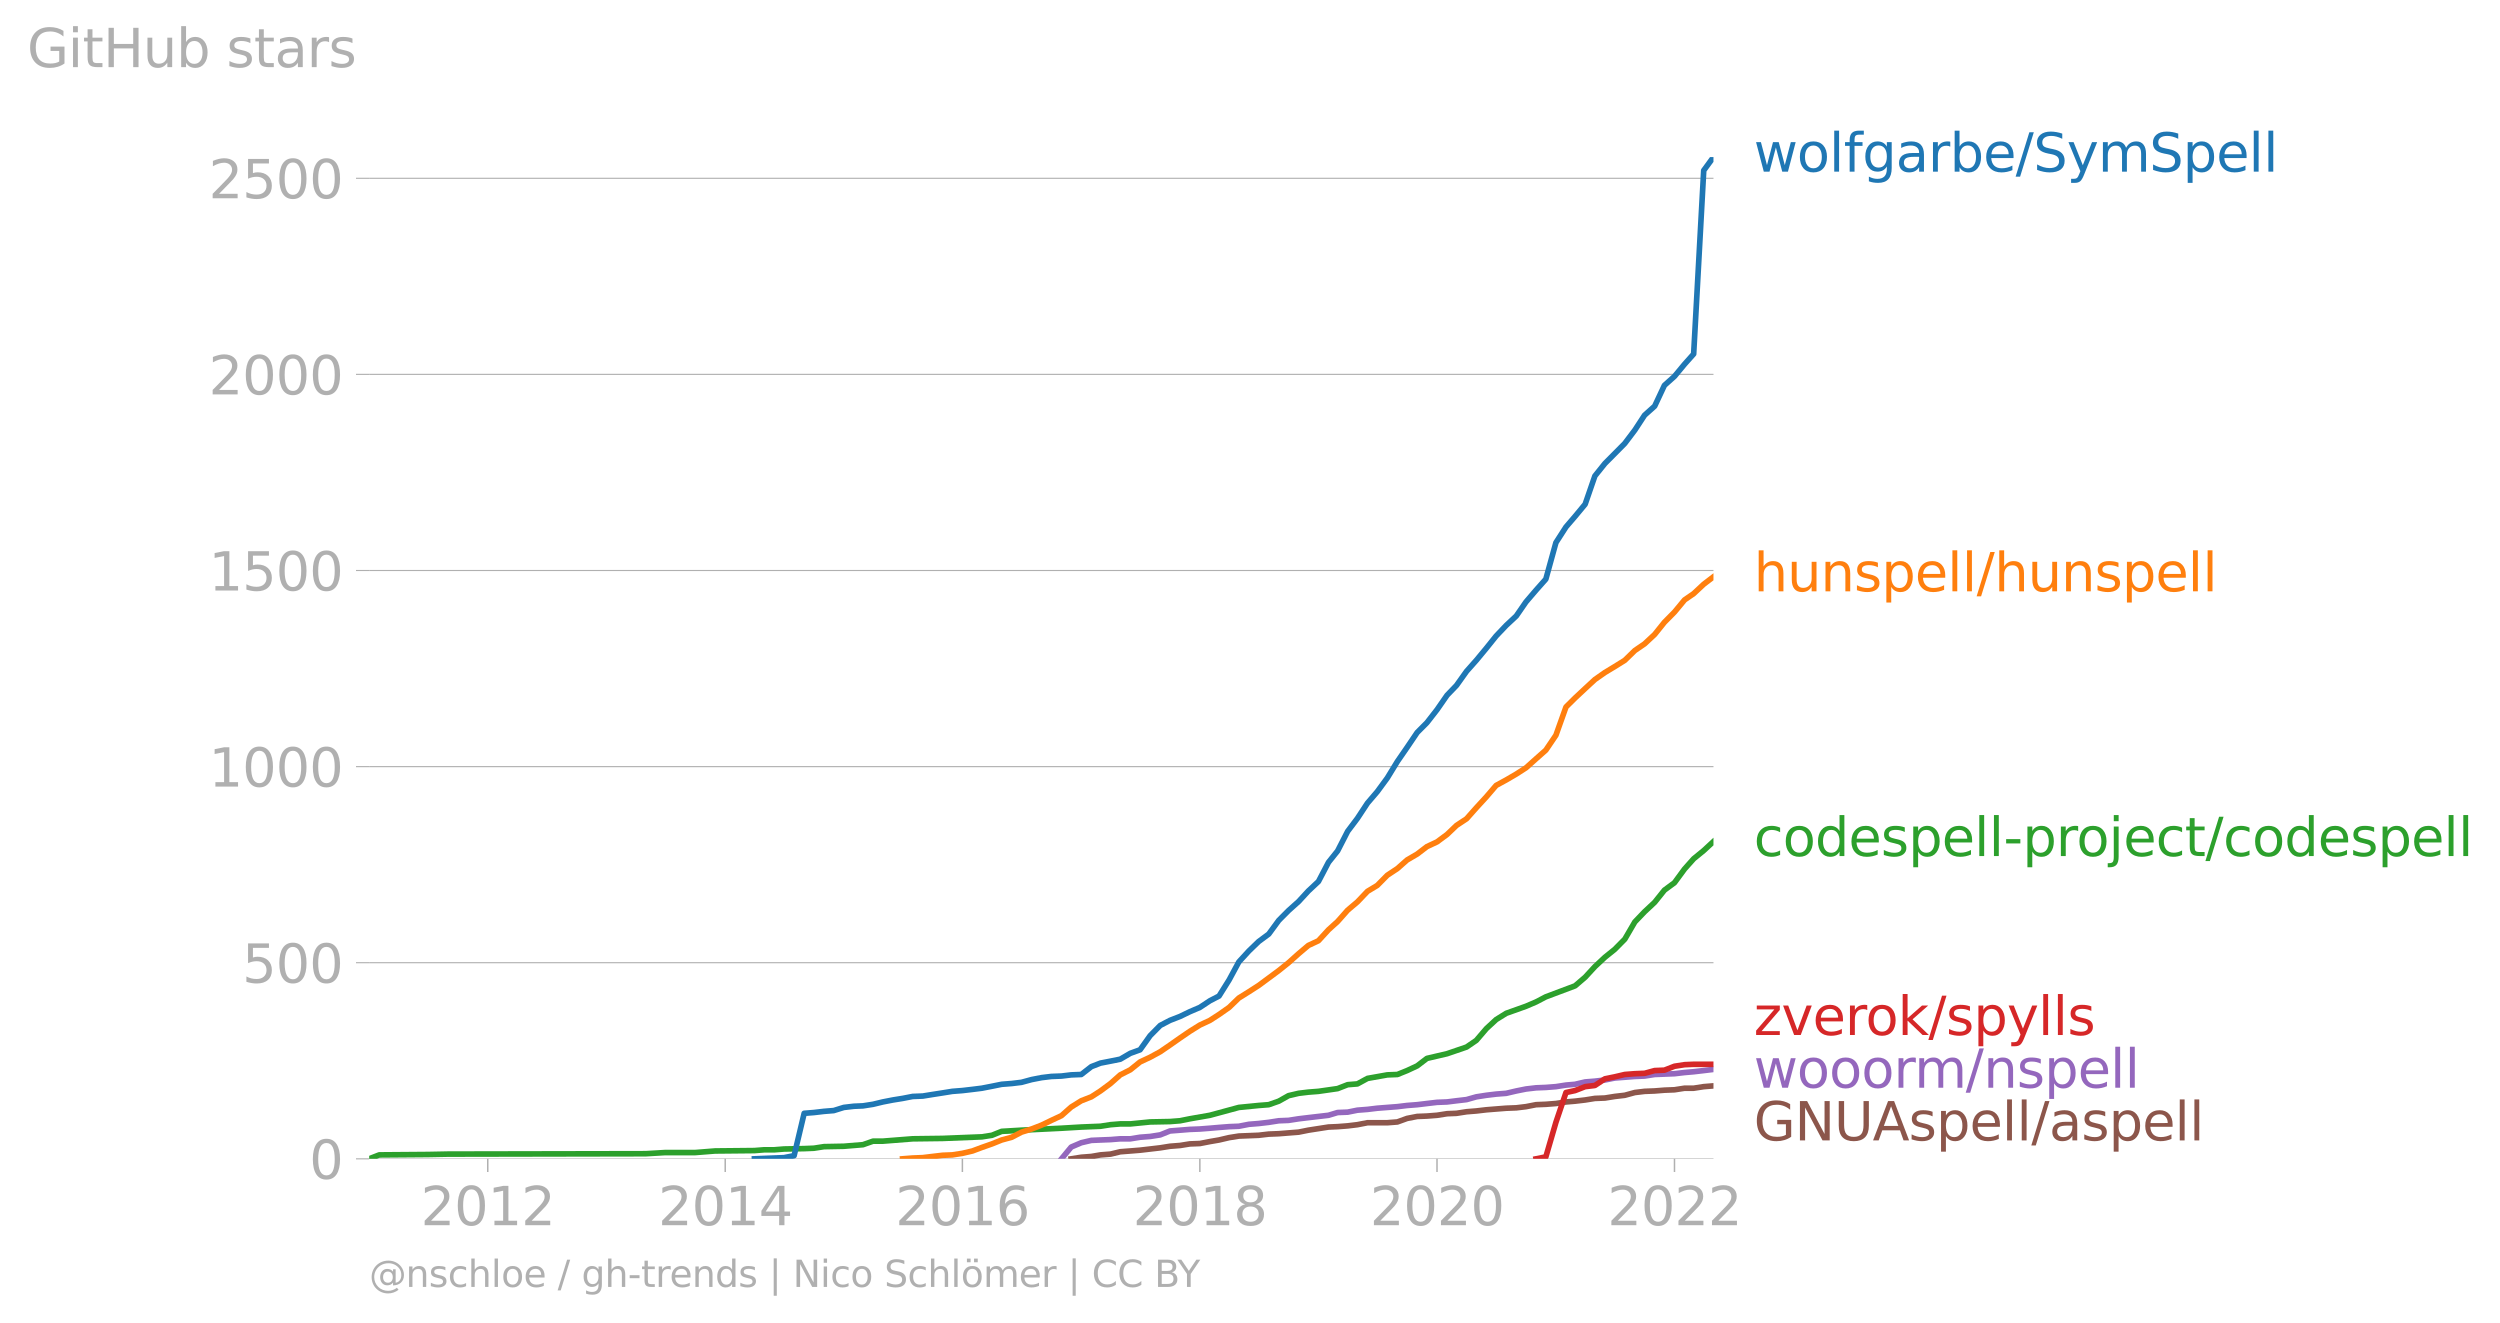 <?xml version="1.0" encoding="utf-8" standalone="no"?>
<!DOCTYPE svg PUBLIC "-//W3C//DTD SVG 1.1//EN"
  "http://www.w3.org/Graphics/SVG/1.1/DTD/svg11.dtd">
<svg xmlns:xlink="http://www.w3.org/1999/xlink" width="664.139pt" height="351.373pt" viewBox="0 0 664.139 351.373" xmlns="http://www.w3.org/2000/svg" version="1.1">
 <defs>
  <style type="text/css">*{stroke-linejoin: round; stroke-linecap: butt}</style>
 </defs>
 <g id="figure_1">
  <g id="patch_1">
   <path d="M 0 351.373 
L 664.139 351.373 
L 664.139 0 
L 0 0 
L 0 351.373 
z
" style="fill: none"/>
  </g>
  <g id="axes_1">
   <g id="patch_2">
    <path d="M 98.073 307.846 
L 455.193 307.846 
L 455.193 41.734 
L 98.073 41.734 
L 98.073 307.846 
z
" style="fill: none"/>
   </g>
   <g id="matplotlib.axis_1">
    <g id="xtick_1">
     <g id="line2d_1">
      <defs>
       <path id="m22e9563522" d="M 0 0 
L 0 3.5 
" style="stroke: #b0b0b0; stroke-width: 0.4"/>
      </defs>
      <g>
       <use xlink:href="#m22e9563522" x="129.574" y="307.846" style="fill: #b0b0b0; stroke: #b0b0b0; stroke-width: 0.4"/>
      </g>
     </g>
     <g id="text_1">
      <!-- 2012 -->
      <g style="fill: #b0b0b0" transform="translate(111.759 325.484)scale(0.14 -0.14)">
       <defs>
        <path id="DejaVuSans-32" d="M 1228 531 
L 3431 531 
L 3431 0 
L 469 0 
L 469 531 
Q 828 903 1448 1529 
Q 2069 2156 2228 2338 
Q 2531 2678 2651 2914 
Q 2772 3150 2772 3378 
Q 2772 3750 2511 3984 
Q 2250 4219 1831 4219 
Q 1534 4219 1204 4116 
Q 875 4013 500 3803 
L 500 4441 
Q 881 4594 1212 4672 
Q 1544 4750 1819 4750 
Q 2544 4750 2975 4387 
Q 3406 4025 3406 3419 
Q 3406 3131 3298 2873 
Q 3191 2616 2906 2266 
Q 2828 2175 2409 1742 
Q 1991 1309 1228 531 
z
" transform="scale(0.016)"/>
        <path id="DejaVuSans-30" d="M 2034 4250 
Q 1547 4250 1301 3770 
Q 1056 3291 1056 2328 
Q 1056 1369 1301 889 
Q 1547 409 2034 409 
Q 2525 409 2770 889 
Q 3016 1369 3016 2328 
Q 3016 3291 2770 3770 
Q 2525 4250 2034 4250 
z
M 2034 4750 
Q 2819 4750 3233 4129 
Q 3647 3509 3647 2328 
Q 3647 1150 3233 529 
Q 2819 -91 2034 -91 
Q 1250 -91 836 529 
Q 422 1150 422 2328 
Q 422 3509 836 4129 
Q 1250 4750 2034 4750 
z
" transform="scale(0.016)"/>
        <path id="DejaVuSans-31" d="M 794 531 
L 1825 531 
L 1825 4091 
L 703 3866 
L 703 4441 
L 1819 4666 
L 2450 4666 
L 2450 531 
L 3481 531 
L 3481 0 
L 794 0 
L 794 531 
z
" transform="scale(0.016)"/>
       </defs>
       <use xlink:href="#DejaVuSans-32"/>
       <use xlink:href="#DejaVuSans-30" x="63.623"/>
       <use xlink:href="#DejaVuSans-31" x="127.246"/>
       <use xlink:href="#DejaVuSans-32" x="190.869"/>
      </g>
     </g>
    </g>
    <g id="xtick_2">
     <g id="line2d_2">
      <g>
       <use xlink:href="#m22e9563522" x="192.661" y="307.846" style="fill: #b0b0b0; stroke: #b0b0b0; stroke-width: 0.4"/>
      </g>
     </g>
     <g id="text_2">
      <!-- 2014 -->
      <g style="fill: #b0b0b0" transform="translate(174.846 325.484)scale(0.14 -0.14)">
       <defs>
        <path id="DejaVuSans-34" d="M 2419 4116 
L 825 1625 
L 2419 1625 
L 2419 4116 
z
M 2253 4666 
L 3047 4666 
L 3047 1625 
L 3713 1625 
L 3713 1100 
L 3047 1100 
L 3047 0 
L 2419 0 
L 2419 1100 
L 313 1100 
L 313 1709 
L 2253 4666 
z
" transform="scale(0.016)"/>
       </defs>
       <use xlink:href="#DejaVuSans-32"/>
       <use xlink:href="#DejaVuSans-30" x="63.623"/>
       <use xlink:href="#DejaVuSans-31" x="127.246"/>
       <use xlink:href="#DejaVuSans-34" x="190.869"/>
      </g>
     </g>
    </g>
    <g id="xtick_3">
     <g id="line2d_3">
      <g>
       <use xlink:href="#m22e9563522" x="255.662" y="307.846" style="fill: #b0b0b0; stroke: #b0b0b0; stroke-width: 0.4"/>
      </g>
     </g>
     <g id="text_3">
      <!-- 2016 -->
      <g style="fill: #b0b0b0" transform="translate(237.847 325.484)scale(0.14 -0.14)">
       <defs>
        <path id="DejaVuSans-36" d="M 2113 2584 
Q 1688 2584 1439 2293 
Q 1191 2003 1191 1497 
Q 1191 994 1439 701 
Q 1688 409 2113 409 
Q 2538 409 2786 701 
Q 3034 994 3034 1497 
Q 3034 2003 2786 2293 
Q 2538 2584 2113 2584 
z
M 3366 4563 
L 3366 3988 
Q 3128 4100 2886 4159 
Q 2644 4219 2406 4219 
Q 1781 4219 1451 3797 
Q 1122 3375 1075 2522 
Q 1259 2794 1537 2939 
Q 1816 3084 2150 3084 
Q 2853 3084 3261 2657 
Q 3669 2231 3669 1497 
Q 3669 778 3244 343 
Q 2819 -91 2113 -91 
Q 1303 -91 875 529 
Q 447 1150 447 2328 
Q 447 3434 972 4092 
Q 1497 4750 2381 4750 
Q 2619 4750 2861 4703 
Q 3103 4656 3366 4563 
z
" transform="scale(0.016)"/>
       </defs>
       <use xlink:href="#DejaVuSans-32"/>
       <use xlink:href="#DejaVuSans-30" x="63.623"/>
       <use xlink:href="#DejaVuSans-31" x="127.246"/>
       <use xlink:href="#DejaVuSans-36" x="190.869"/>
      </g>
     </g>
    </g>
    <g id="xtick_4">
     <g id="line2d_4">
      <g>
       <use xlink:href="#m22e9563522" x="318.749" y="307.846" style="fill: #b0b0b0; stroke: #b0b0b0; stroke-width: 0.4"/>
      </g>
     </g>
     <g id="text_4">
      <!-- 2018 -->
      <g style="fill: #b0b0b0" transform="translate(300.934 325.484)scale(0.14 -0.14)">
       <defs>
        <path id="DejaVuSans-38" d="M 2034 2216 
Q 1584 2216 1326 1975 
Q 1069 1734 1069 1313 
Q 1069 891 1326 650 
Q 1584 409 2034 409 
Q 2484 409 2743 651 
Q 3003 894 3003 1313 
Q 3003 1734 2745 1975 
Q 2488 2216 2034 2216 
z
M 1403 2484 
Q 997 2584 770 2862 
Q 544 3141 544 3541 
Q 544 4100 942 4425 
Q 1341 4750 2034 4750 
Q 2731 4750 3128 4425 
Q 3525 4100 3525 3541 
Q 3525 3141 3298 2862 
Q 3072 2584 2669 2484 
Q 3125 2378 3379 2068 
Q 3634 1759 3634 1313 
Q 3634 634 3220 271 
Q 2806 -91 2034 -91 
Q 1263 -91 848 271 
Q 434 634 434 1313 
Q 434 1759 690 2068 
Q 947 2378 1403 2484 
z
M 1172 3481 
Q 1172 3119 1398 2916 
Q 1625 2713 2034 2713 
Q 2441 2713 2670 2916 
Q 2900 3119 2900 3481 
Q 2900 3844 2670 4047 
Q 2441 4250 2034 4250 
Q 1625 4250 1398 4047 
Q 1172 3844 1172 3481 
z
" transform="scale(0.016)"/>
       </defs>
       <use xlink:href="#DejaVuSans-32"/>
       <use xlink:href="#DejaVuSans-30" x="63.623"/>
       <use xlink:href="#DejaVuSans-31" x="127.246"/>
       <use xlink:href="#DejaVuSans-38" x="190.869"/>
      </g>
     </g>
    </g>
    <g id="xtick_5">
     <g id="line2d_5">
      <g>
       <use xlink:href="#m22e9563522" x="381.75" y="307.846" style="fill: #b0b0b0; stroke: #b0b0b0; stroke-width: 0.4"/>
      </g>
     </g>
     <g id="text_5">
      <!-- 2020 -->
      <g style="fill: #b0b0b0" transform="translate(363.935 325.484)scale(0.14 -0.14)">
       <use xlink:href="#DejaVuSans-32"/>
       <use xlink:href="#DejaVuSans-30" x="63.623"/>
       <use xlink:href="#DejaVuSans-32" x="127.246"/>
       <use xlink:href="#DejaVuSans-30" x="190.869"/>
      </g>
     </g>
    </g>
    <g id="xtick_6">
     <g id="line2d_6">
      <g>
       <use xlink:href="#m22e9563522" x="444.837" y="307.846" style="fill: #b0b0b0; stroke: #b0b0b0; stroke-width: 0.4"/>
      </g>
     </g>
     <g id="text_6">
      <!-- 2022 -->
      <g style="fill: #b0b0b0" transform="translate(427.022 325.484)scale(0.14 -0.14)">
       <use xlink:href="#DejaVuSans-32"/>
       <use xlink:href="#DejaVuSans-30" x="63.623"/>
       <use xlink:href="#DejaVuSans-32" x="127.246"/>
       <use xlink:href="#DejaVuSans-32" x="190.869"/>
      </g>
     </g>
    </g>
   </g>
   <g id="matplotlib.axis_2">
    <g id="ytick_1">
     <g id="line2d_7">
      <path d="M 98.073 307.846 
L 455.193 307.846 
" clip-path="url(#pf69bce8b6d)" style="fill: none; stroke: #b0b0b0; stroke-width: 0.3; stroke-linecap: square"/>
     </g>
     <g id="line2d_8">
      <defs>
       <path id="m2fa46f8720" d="M 0 0 
L -3.5 0 
" style="stroke: #b0b0b0; stroke-width: 0.3"/>
      </defs>
      <g>
       <use xlink:href="#m2fa46f8720" x="98.073" y="307.846" style="fill: #b0b0b0; stroke: #b0b0b0; stroke-width: 0.3"/>
      </g>
     </g>
     <g id="text_7">
      <!-- 0 -->
      <g style="fill: #b0b0b0" transform="translate(82.166 313.165)scale(0.14 -0.14)">
       <use xlink:href="#DejaVuSans-30"/>
      </g>
     </g>
    </g>
    <g id="ytick_2">
     <g id="line2d_9">
      <path d="M 98.073 255.749 
L 455.193 255.749 
" clip-path="url(#pf69bce8b6d)" style="fill: none; stroke: #b0b0b0; stroke-width: 0.3; stroke-linecap: square"/>
     </g>
     <g id="line2d_10">
      <g>
       <use xlink:href="#m2fa46f8720" x="98.073" y="255.749" style="fill: #b0b0b0; stroke: #b0b0b0; stroke-width: 0.3"/>
      </g>
     </g>
     <g id="text_8">
      <!-- 500 -->
      <g style="fill: #b0b0b0" transform="translate(64.351 261.068)scale(0.14 -0.14)">
       <defs>
        <path id="DejaVuSans-35" d="M 691 4666 
L 3169 4666 
L 3169 4134 
L 1269 4134 
L 1269 2991 
Q 1406 3038 1543 3061 
Q 1681 3084 1819 3084 
Q 2600 3084 3056 2656 
Q 3513 2228 3513 1497 
Q 3513 744 3044 326 
Q 2575 -91 1722 -91 
Q 1428 -91 1123 -41 
Q 819 9 494 109 
L 494 744 
Q 775 591 1075 516 
Q 1375 441 1709 441 
Q 2250 441 2565 725 
Q 2881 1009 2881 1497 
Q 2881 1984 2565 2268 
Q 2250 2553 1709 2553 
Q 1456 2553 1204 2497 
Q 953 2441 691 2322 
L 691 4666 
z
" transform="scale(0.016)"/>
       </defs>
       <use xlink:href="#DejaVuSans-35"/>
       <use xlink:href="#DejaVuSans-30" x="63.623"/>
       <use xlink:href="#DejaVuSans-30" x="127.246"/>
      </g>
     </g>
    </g>
    <g id="ytick_3">
     <g id="line2d_11">
      <path d="M 98.073 203.652 
L 455.193 203.652 
" clip-path="url(#pf69bce8b6d)" style="fill: none; stroke: #b0b0b0; stroke-width: 0.3; stroke-linecap: square"/>
     </g>
     <g id="line2d_12">
      <g>
       <use xlink:href="#m2fa46f8720" x="98.073" y="203.652" style="fill: #b0b0b0; stroke: #b0b0b0; stroke-width: 0.3"/>
      </g>
     </g>
     <g id="text_9">
      <!-- 1000 -->
      <g style="fill: #b0b0b0" transform="translate(55.443 208.971)scale(0.14 -0.14)">
       <use xlink:href="#DejaVuSans-31"/>
       <use xlink:href="#DejaVuSans-30" x="63.623"/>
       <use xlink:href="#DejaVuSans-30" x="127.246"/>
       <use xlink:href="#DejaVuSans-30" x="190.869"/>
      </g>
     </g>
    </g>
    <g id="ytick_4">
     <g id="line2d_13">
      <path d="M 98.073 151.555 
L 455.193 151.555 
" clip-path="url(#pf69bce8b6d)" style="fill: none; stroke: #b0b0b0; stroke-width: 0.3; stroke-linecap: square"/>
     </g>
     <g id="line2d_14">
      <g>
       <use xlink:href="#m2fa46f8720" x="98.073" y="151.555" style="fill: #b0b0b0; stroke: #b0b0b0; stroke-width: 0.3"/>
      </g>
     </g>
     <g id="text_10">
      <!-- 1500 -->
      <g style="fill: #b0b0b0" transform="translate(55.443 156.874)scale(0.14 -0.14)">
       <use xlink:href="#DejaVuSans-31"/>
       <use xlink:href="#DejaVuSans-35" x="63.623"/>
       <use xlink:href="#DejaVuSans-30" x="127.246"/>
       <use xlink:href="#DejaVuSans-30" x="190.869"/>
      </g>
     </g>
    </g>
    <g id="ytick_5">
     <g id="line2d_15">
      <path d="M 98.073 99.458 
L 455.193 99.458 
" clip-path="url(#pf69bce8b6d)" style="fill: none; stroke: #b0b0b0; stroke-width: 0.3; stroke-linecap: square"/>
     </g>
     <g id="line2d_16">
      <g>
       <use xlink:href="#m2fa46f8720" x="98.073" y="99.458" style="fill: #b0b0b0; stroke: #b0b0b0; stroke-width: 0.3"/>
      </g>
     </g>
     <g id="text_11">
      <!-- 2000 -->
      <g style="fill: #b0b0b0" transform="translate(55.443 104.777)scale(0.14 -0.14)">
       <use xlink:href="#DejaVuSans-32"/>
       <use xlink:href="#DejaVuSans-30" x="63.623"/>
       <use xlink:href="#DejaVuSans-30" x="127.246"/>
       <use xlink:href="#DejaVuSans-30" x="190.869"/>
      </g>
     </g>
    </g>
    <g id="ytick_6">
     <g id="line2d_17">
      <path d="M 98.073 47.361 
L 455.193 47.361 
" clip-path="url(#pf69bce8b6d)" style="fill: none; stroke: #b0b0b0; stroke-width: 0.3; stroke-linecap: square"/>
     </g>
     <g id="line2d_18">
      <g>
       <use xlink:href="#m2fa46f8720" x="98.073" y="47.361" style="fill: #b0b0b0; stroke: #b0b0b0; stroke-width: 0.3"/>
      </g>
     </g>
     <g id="text_12">
      <!-- 2500 -->
      <g style="fill: #b0b0b0" transform="translate(55.443 52.679)scale(0.14 -0.14)">
       <use xlink:href="#DejaVuSans-32"/>
       <use xlink:href="#DejaVuSans-35" x="63.623"/>
       <use xlink:href="#DejaVuSans-30" x="127.246"/>
       <use xlink:href="#DejaVuSans-30" x="190.869"/>
      </g>
     </g>
    </g>
    <g id="text_13">
     <!-- GitHub stars -->
     <g style="fill: #b0b0b0" transform="translate(7.2 17.838)scale(0.14 -0.14)">
      <defs>
       <path id="DejaVuSans-47" d="M 3809 666 
L 3809 1919 
L 2778 1919 
L 2778 2438 
L 4434 2438 
L 4434 434 
Q 4069 175 3628 42 
Q 3188 -91 2688 -91 
Q 1594 -91 976 548 
Q 359 1188 359 2328 
Q 359 3472 976 4111 
Q 1594 4750 2688 4750 
Q 3144 4750 3555 4637 
Q 3966 4525 4313 4306 
L 4313 3634 
Q 3963 3931 3569 4081 
Q 3175 4231 2741 4231 
Q 1884 4231 1454 3753 
Q 1025 3275 1025 2328 
Q 1025 1384 1454 906 
Q 1884 428 2741 428 
Q 3075 428 3337 486 
Q 3600 544 3809 666 
z
" transform="scale(0.016)"/>
       <path id="DejaVuSans-69" d="M 603 3500 
L 1178 3500 
L 1178 0 
L 603 0 
L 603 3500 
z
M 603 4863 
L 1178 4863 
L 1178 4134 
L 603 4134 
L 603 4863 
z
" transform="scale(0.016)"/>
       <path id="DejaVuSans-74" d="M 1172 4494 
L 1172 3500 
L 2356 3500 
L 2356 3053 
L 1172 3053 
L 1172 1153 
Q 1172 725 1289 603 
Q 1406 481 1766 481 
L 2356 481 
L 2356 0 
L 1766 0 
Q 1100 0 847 248 
Q 594 497 594 1153 
L 594 3053 
L 172 3053 
L 172 3500 
L 594 3500 
L 594 4494 
L 1172 4494 
z
" transform="scale(0.016)"/>
       <path id="DejaVuSans-48" d="M 628 4666 
L 1259 4666 
L 1259 2753 
L 3553 2753 
L 3553 4666 
L 4184 4666 
L 4184 0 
L 3553 0 
L 3553 2222 
L 1259 2222 
L 1259 0 
L 628 0 
L 628 4666 
z
" transform="scale(0.016)"/>
       <path id="DejaVuSans-75" d="M 544 1381 
L 544 3500 
L 1119 3500 
L 1119 1403 
Q 1119 906 1312 657 
Q 1506 409 1894 409 
Q 2359 409 2629 706 
Q 2900 1003 2900 1516 
L 2900 3500 
L 3475 3500 
L 3475 0 
L 2900 0 
L 2900 538 
Q 2691 219 2414 64 
Q 2138 -91 1772 -91 
Q 1169 -91 856 284 
Q 544 659 544 1381 
z
M 1991 3584 
L 1991 3584 
z
" transform="scale(0.016)"/>
       <path id="DejaVuSans-62" d="M 3116 1747 
Q 3116 2381 2855 2742 
Q 2594 3103 2138 3103 
Q 1681 3103 1420 2742 
Q 1159 2381 1159 1747 
Q 1159 1113 1420 752 
Q 1681 391 2138 391 
Q 2594 391 2855 752 
Q 3116 1113 3116 1747 
z
M 1159 2969 
Q 1341 3281 1617 3432 
Q 1894 3584 2278 3584 
Q 2916 3584 3314 3078 
Q 3713 2572 3713 1747 
Q 3713 922 3314 415 
Q 2916 -91 2278 -91 
Q 1894 -91 1617 61 
Q 1341 213 1159 525 
L 1159 0 
L 581 0 
L 581 4863 
L 1159 4863 
L 1159 2969 
z
" transform="scale(0.016)"/>
       <path id="DejaVuSans-20" transform="scale(0.016)"/>
       <path id="DejaVuSans-73" d="M 2834 3397 
L 2834 2853 
Q 2591 2978 2328 3040 
Q 2066 3103 1784 3103 
Q 1356 3103 1142 2972 
Q 928 2841 928 2578 
Q 928 2378 1081 2264 
Q 1234 2150 1697 2047 
L 1894 2003 
Q 2506 1872 2764 1633 
Q 3022 1394 3022 966 
Q 3022 478 2636 193 
Q 2250 -91 1575 -91 
Q 1294 -91 989 -36 
Q 684 19 347 128 
L 347 722 
Q 666 556 975 473 
Q 1284 391 1588 391 
Q 1994 391 2212 530 
Q 2431 669 2431 922 
Q 2431 1156 2273 1281 
Q 2116 1406 1581 1522 
L 1381 1569 
Q 847 1681 609 1914 
Q 372 2147 372 2553 
Q 372 3047 722 3315 
Q 1072 3584 1716 3584 
Q 2034 3584 2315 3537 
Q 2597 3491 2834 3397 
z
" transform="scale(0.016)"/>
       <path id="DejaVuSans-61" d="M 2194 1759 
Q 1497 1759 1228 1600 
Q 959 1441 959 1056 
Q 959 750 1161 570 
Q 1363 391 1709 391 
Q 2188 391 2477 730 
Q 2766 1069 2766 1631 
L 2766 1759 
L 2194 1759 
z
M 3341 1997 
L 3341 0 
L 2766 0 
L 2766 531 
Q 2569 213 2275 61 
Q 1981 -91 1556 -91 
Q 1019 -91 701 211 
Q 384 513 384 1019 
Q 384 1609 779 1909 
Q 1175 2209 1959 2209 
L 2766 2209 
L 2766 2266 
Q 2766 2663 2505 2880 
Q 2244 3097 1772 3097 
Q 1472 3097 1187 3025 
Q 903 2953 641 2809 
L 641 3341 
Q 956 3463 1253 3523 
Q 1550 3584 1831 3584 
Q 2591 3584 2966 3190 
Q 3341 2797 3341 1997 
z
" transform="scale(0.016)"/>
       <path id="DejaVuSans-72" d="M 2631 2963 
Q 2534 3019 2420 3045 
Q 2306 3072 2169 3072 
Q 1681 3072 1420 2755 
Q 1159 2438 1159 1844 
L 1159 0 
L 581 0 
L 581 3500 
L 1159 3500 
L 1159 2956 
Q 1341 3275 1631 3429 
Q 1922 3584 2338 3584 
Q 2397 3584 2469 3576 
Q 2541 3569 2628 3553 
L 2631 2963 
z
" transform="scale(0.016)"/>
      </defs>
      <use xlink:href="#DejaVuSans-47"/>
      <use xlink:href="#DejaVuSans-69" x="77.49"/>
      <use xlink:href="#DejaVuSans-74" x="105.273"/>
      <use xlink:href="#DejaVuSans-48" x="144.482"/>
      <use xlink:href="#DejaVuSans-75" x="219.678"/>
      <use xlink:href="#DejaVuSans-62" x="283.057"/>
      <use xlink:href="#DejaVuSans-20" x="346.533"/>
      <use xlink:href="#DejaVuSans-73" x="378.32"/>
      <use xlink:href="#DejaVuSans-74" x="430.42"/>
      <use xlink:href="#DejaVuSans-61" x="469.629"/>
      <use xlink:href="#DejaVuSans-72" x="530.908"/>
      <use xlink:href="#DejaVuSans-73" x="572.021"/>
     </g>
    </g>
   </g>
   <g id="line2d_19">
    <path d="M 284.573 307.846 
L 287.248 307.429 
L 289.924 307.221 
L 292.34 306.804 
L 295.016 306.596 
L 297.605 305.971 
L 300.28 305.762 
L 302.869 305.554 
L 305.544 305.241 
L 308.22 304.929 
L 310.809 304.512 
L 313.484 304.303 
L 316.073 303.887 
L 318.749 303.783 
L 321.424 303.262 
L 323.841 302.845 
L 326.516 302.22 
L 329.105 301.803 
L 331.78 301.699 
L 334.37 301.594 
L 337.045 301.282 
L 339.72 301.178 
L 342.309 300.969 
L 344.985 300.761 
L 347.574 300.24 
L 350.249 299.823 
L 352.925 299.406 
L 355.341 299.302 
L 358.016 299.094 
L 360.606 298.781 
L 363.281 298.26 
L 365.87 298.26 
L 368.545 298.26 
L 371.221 298.052 
L 373.81 297.114 
L 376.485 296.593 
L 379.074 296.489 
L 381.75 296.281 
L 384.425 295.864 
L 386.928 295.76 
L 389.603 295.343 
L 392.192 295.134 
L 394.868 294.822 
L 397.457 294.613 
L 400.132 294.405 
L 402.807 294.301 
L 405.397 293.988 
L 408.072 293.467 
L 410.661 293.363 
L 413.336 293.155 
L 416.012 292.738 
L 418.428 292.53 
L 421.104 292.217 
L 423.693 291.8 
L 426.368 291.696 
L 428.957 291.279 
L 431.633 290.967 
L 434.308 290.237 
L 436.897 289.925 
L 439.572 289.82 
L 442.161 289.612 
L 444.837 289.508 
L 447.512 289.091 
L 449.929 289.091 
L 452.604 288.674 
L 455.193 288.466 
" clip-path="url(#pf69bce8b6d)" style="fill: none; stroke: #8c564b; stroke-width: 1.5; stroke-linecap: square"/>
   </g>
   <g id="line2d_20">
    <path d="M 281.984 307.846 
L 284.573 304.72 
L 287.248 303.574 
L 289.924 302.949 
L 292.34 302.845 
L 295.016 302.741 
L 297.605 302.532 
L 300.28 302.532 
L 302.869 302.115 
L 305.544 301.907 
L 308.22 301.49 
L 310.809 300.448 
L 313.484 300.24 
L 316.073 300.032 
L 318.749 299.927 
L 321.424 299.719 
L 323.841 299.511 
L 326.516 299.302 
L 329.105 299.198 
L 331.78 298.677 
L 334.37 298.469 
L 337.045 298.156 
L 339.72 297.739 
L 342.309 297.635 
L 344.985 297.218 
L 347.574 296.906 
L 350.249 296.593 
L 352.925 296.281 
L 355.341 295.551 
L 358.016 295.447 
L 360.606 294.926 
L 363.281 294.718 
L 365.87 294.405 
L 368.545 294.197 
L 371.221 293.988 
L 373.81 293.676 
L 376.485 293.467 
L 379.074 293.155 
L 381.75 292.842 
L 384.425 292.738 
L 386.928 292.425 
L 389.603 292.113 
L 392.192 291.383 
L 394.868 290.967 
L 397.457 290.654 
L 400.132 290.446 
L 402.807 289.82 
L 405.397 289.3 
L 408.072 288.987 
L 410.661 288.883 
L 413.336 288.674 
L 416.012 288.258 
L 418.428 288.049 
L 421.104 287.424 
L 423.693 287.216 
L 426.368 286.903 
L 428.957 286.382 
L 431.633 286.174 
L 434.308 285.965 
L 436.897 285.861 
L 439.572 285.444 
L 442.161 285.34 
L 444.837 285.236 
L 447.512 284.923 
L 449.929 284.715 
L 452.604 284.402 
L 455.193 284.09 
" clip-path="url(#pf69bce8b6d)" style="fill: none; stroke: #9467bd; stroke-width: 1.5; stroke-linecap: square"/>
   </g>
   <g id="line2d_21">
    <path d="M 408.072 307.846 
L 410.661 307.325 
L 413.336 298.156 
L 416.012 290.237 
L 418.428 289.716 
L 421.104 288.674 
L 423.693 288.362 
L 426.368 286.59 
L 428.957 286.069 
L 431.633 285.444 
L 434.308 285.236 
L 436.897 285.132 
L 439.572 284.402 
L 442.161 284.298 
L 444.837 283.256 
L 447.512 282.839 
L 449.929 282.735 
L 452.604 282.735 
L 455.193 282.735 
" clip-path="url(#pf69bce8b6d)" style="fill: none; stroke: #d62728; stroke-width: 1.5; stroke-linecap: square"/>
   </g>
   <g id="text_14">
    <!-- wolfgarbe/SymSpell -->
    <g style="fill: #1f77b4" transform="translate(465.907 45.597)scale(0.14 -0.14)">
     <defs>
      <path id="DejaVuSans-77" d="M 269 3500 
L 844 3500 
L 1563 769 
L 2278 3500 
L 2956 3500 
L 3675 769 
L 4391 3500 
L 4966 3500 
L 4050 0 
L 3372 0 
L 2619 2869 
L 1863 0 
L 1184 0 
L 269 3500 
z
" transform="scale(0.016)"/>
      <path id="DejaVuSans-6f" d="M 1959 3097 
Q 1497 3097 1228 2736 
Q 959 2375 959 1747 
Q 959 1119 1226 758 
Q 1494 397 1959 397 
Q 2419 397 2687 759 
Q 2956 1122 2956 1747 
Q 2956 2369 2687 2733 
Q 2419 3097 1959 3097 
z
M 1959 3584 
Q 2709 3584 3137 3096 
Q 3566 2609 3566 1747 
Q 3566 888 3137 398 
Q 2709 -91 1959 -91 
Q 1206 -91 779 398 
Q 353 888 353 1747 
Q 353 2609 779 3096 
Q 1206 3584 1959 3584 
z
" transform="scale(0.016)"/>
      <path id="DejaVuSans-6c" d="M 603 4863 
L 1178 4863 
L 1178 0 
L 603 0 
L 603 4863 
z
" transform="scale(0.016)"/>
      <path id="DejaVuSans-66" d="M 2375 4863 
L 2375 4384 
L 1825 4384 
Q 1516 4384 1395 4259 
Q 1275 4134 1275 3809 
L 1275 3500 
L 2222 3500 
L 2222 3053 
L 1275 3053 
L 1275 0 
L 697 0 
L 697 3053 
L 147 3053 
L 147 3500 
L 697 3500 
L 697 3744 
Q 697 4328 969 4595 
Q 1241 4863 1831 4863 
L 2375 4863 
z
" transform="scale(0.016)"/>
      <path id="DejaVuSans-67" d="M 2906 1791 
Q 2906 2416 2648 2759 
Q 2391 3103 1925 3103 
Q 1463 3103 1205 2759 
Q 947 2416 947 1791 
Q 947 1169 1205 825 
Q 1463 481 1925 481 
Q 2391 481 2648 825 
Q 2906 1169 2906 1791 
z
M 3481 434 
Q 3481 -459 3084 -895 
Q 2688 -1331 1869 -1331 
Q 1566 -1331 1297 -1286 
Q 1028 -1241 775 -1147 
L 775 -588 
Q 1028 -725 1275 -790 
Q 1522 -856 1778 -856 
Q 2344 -856 2625 -561 
Q 2906 -266 2906 331 
L 2906 616 
Q 2728 306 2450 153 
Q 2172 0 1784 0 
Q 1141 0 747 490 
Q 353 981 353 1791 
Q 353 2603 747 3093 
Q 1141 3584 1784 3584 
Q 2172 3584 2450 3431 
Q 2728 3278 2906 2969 
L 2906 3500 
L 3481 3500 
L 3481 434 
z
" transform="scale(0.016)"/>
      <path id="DejaVuSans-65" d="M 3597 1894 
L 3597 1613 
L 953 1613 
Q 991 1019 1311 708 
Q 1631 397 2203 397 
Q 2534 397 2845 478 
Q 3156 559 3463 722 
L 3463 178 
Q 3153 47 2828 -22 
Q 2503 -91 2169 -91 
Q 1331 -91 842 396 
Q 353 884 353 1716 
Q 353 2575 817 3079 
Q 1281 3584 2069 3584 
Q 2775 3584 3186 3129 
Q 3597 2675 3597 1894 
z
M 3022 2063 
Q 3016 2534 2758 2815 
Q 2500 3097 2075 3097 
Q 1594 3097 1305 2825 
Q 1016 2553 972 2059 
L 3022 2063 
z
" transform="scale(0.016)"/>
      <path id="DejaVuSans-2f" d="M 1625 4666 
L 2156 4666 
L 531 -594 
L 0 -594 
L 1625 4666 
z
" transform="scale(0.016)"/>
      <path id="DejaVuSans-53" d="M 3425 4513 
L 3425 3897 
Q 3066 4069 2747 4153 
Q 2428 4238 2131 4238 
Q 1616 4238 1336 4038 
Q 1056 3838 1056 3469 
Q 1056 3159 1242 3001 
Q 1428 2844 1947 2747 
L 2328 2669 
Q 3034 2534 3370 2195 
Q 3706 1856 3706 1288 
Q 3706 609 3251 259 
Q 2797 -91 1919 -91 
Q 1588 -91 1214 -16 
Q 841 59 441 206 
L 441 856 
Q 825 641 1194 531 
Q 1563 422 1919 422 
Q 2459 422 2753 634 
Q 3047 847 3047 1241 
Q 3047 1584 2836 1778 
Q 2625 1972 2144 2069 
L 1759 2144 
Q 1053 2284 737 2584 
Q 422 2884 422 3419 
Q 422 4038 858 4394 
Q 1294 4750 2059 4750 
Q 2388 4750 2728 4690 
Q 3069 4631 3425 4513 
z
" transform="scale(0.016)"/>
      <path id="DejaVuSans-79" d="M 2059 -325 
Q 1816 -950 1584 -1140 
Q 1353 -1331 966 -1331 
L 506 -1331 
L 506 -850 
L 844 -850 
Q 1081 -850 1212 -737 
Q 1344 -625 1503 -206 
L 1606 56 
L 191 3500 
L 800 3500 
L 1894 763 
L 2988 3500 
L 3597 3500 
L 2059 -325 
z
" transform="scale(0.016)"/>
      <path id="DejaVuSans-6d" d="M 3328 2828 
Q 3544 3216 3844 3400 
Q 4144 3584 4550 3584 
Q 5097 3584 5394 3201 
Q 5691 2819 5691 2113 
L 5691 0 
L 5113 0 
L 5113 2094 
Q 5113 2597 4934 2840 
Q 4756 3084 4391 3084 
Q 3944 3084 3684 2787 
Q 3425 2491 3425 1978 
L 3425 0 
L 2847 0 
L 2847 2094 
Q 2847 2600 2669 2842 
Q 2491 3084 2119 3084 
Q 1678 3084 1418 2786 
Q 1159 2488 1159 1978 
L 1159 0 
L 581 0 
L 581 3500 
L 1159 3500 
L 1159 2956 
Q 1356 3278 1631 3431 
Q 1906 3584 2284 3584 
Q 2666 3584 2933 3390 
Q 3200 3197 3328 2828 
z
" transform="scale(0.016)"/>
      <path id="DejaVuSans-70" d="M 1159 525 
L 1159 -1331 
L 581 -1331 
L 581 3500 
L 1159 3500 
L 1159 2969 
Q 1341 3281 1617 3432 
Q 1894 3584 2278 3584 
Q 2916 3584 3314 3078 
Q 3713 2572 3713 1747 
Q 3713 922 3314 415 
Q 2916 -91 2278 -91 
Q 1894 -91 1617 61 
Q 1341 213 1159 525 
z
M 3116 1747 
Q 3116 2381 2855 2742 
Q 2594 3103 2138 3103 
Q 1681 3103 1420 2742 
Q 1159 2381 1159 1747 
Q 1159 1113 1420 752 
Q 1681 391 2138 391 
Q 2594 391 2855 752 
Q 3116 1113 3116 1747 
z
" transform="scale(0.016)"/>
     </defs>
     <use xlink:href="#DejaVuSans-77"/>
     <use xlink:href="#DejaVuSans-6f" x="81.787"/>
     <use xlink:href="#DejaVuSans-6c" x="142.969"/>
     <use xlink:href="#DejaVuSans-66" x="170.752"/>
     <use xlink:href="#DejaVuSans-67" x="205.957"/>
     <use xlink:href="#DejaVuSans-61" x="269.434"/>
     <use xlink:href="#DejaVuSans-72" x="330.713"/>
     <use xlink:href="#DejaVuSans-62" x="371.826"/>
     <use xlink:href="#DejaVuSans-65" x="435.303"/>
     <use xlink:href="#DejaVuSans-2f" x="496.826"/>
     <use xlink:href="#DejaVuSans-53" x="530.518"/>
     <use xlink:href="#DejaVuSans-79" x="593.994"/>
     <use xlink:href="#DejaVuSans-6d" x="653.174"/>
     <use xlink:href="#DejaVuSans-53" x="750.586"/>
     <use xlink:href="#DejaVuSans-70" x="814.062"/>
     <use xlink:href="#DejaVuSans-65" x="877.539"/>
     <use xlink:href="#DejaVuSans-6c" x="939.062"/>
     <use xlink:href="#DejaVuSans-6c" x="966.846"/>
    </g>
   </g>
   <g id="text_15">
    <!-- hunspell/hunspell -->
    <g style="fill: #ff7f0e" transform="translate(465.907 157.085)scale(0.14 -0.14)">
     <defs>
      <path id="DejaVuSans-68" d="M 3513 2113 
L 3513 0 
L 2938 0 
L 2938 2094 
Q 2938 2591 2744 2837 
Q 2550 3084 2163 3084 
Q 1697 3084 1428 2787 
Q 1159 2491 1159 1978 
L 1159 0 
L 581 0 
L 581 4863 
L 1159 4863 
L 1159 2956 
Q 1366 3272 1645 3428 
Q 1925 3584 2291 3584 
Q 2894 3584 3203 3211 
Q 3513 2838 3513 2113 
z
" transform="scale(0.016)"/>
      <path id="DejaVuSans-6e" d="M 3513 2113 
L 3513 0 
L 2938 0 
L 2938 2094 
Q 2938 2591 2744 2837 
Q 2550 3084 2163 3084 
Q 1697 3084 1428 2787 
Q 1159 2491 1159 1978 
L 1159 0 
L 581 0 
L 581 3500 
L 1159 3500 
L 1159 2956 
Q 1366 3272 1645 3428 
Q 1925 3584 2291 3584 
Q 2894 3584 3203 3211 
Q 3513 2838 3513 2113 
z
" transform="scale(0.016)"/>
     </defs>
     <use xlink:href="#DejaVuSans-68"/>
     <use xlink:href="#DejaVuSans-75" x="63.379"/>
     <use xlink:href="#DejaVuSans-6e" x="126.758"/>
     <use xlink:href="#DejaVuSans-73" x="190.137"/>
     <use xlink:href="#DejaVuSans-70" x="242.236"/>
     <use xlink:href="#DejaVuSans-65" x="305.713"/>
     <use xlink:href="#DejaVuSans-6c" x="367.236"/>
     <use xlink:href="#DejaVuSans-6c" x="395.02"/>
     <use xlink:href="#DejaVuSans-2f" x="422.803"/>
     <use xlink:href="#DejaVuSans-68" x="456.494"/>
     <use xlink:href="#DejaVuSans-75" x="519.873"/>
     <use xlink:href="#DejaVuSans-6e" x="583.252"/>
     <use xlink:href="#DejaVuSans-73" x="646.631"/>
     <use xlink:href="#DejaVuSans-70" x="698.73"/>
     <use xlink:href="#DejaVuSans-65" x="762.207"/>
     <use xlink:href="#DejaVuSans-6c" x="823.73"/>
     <use xlink:href="#DejaVuSans-6c" x="851.514"/>
    </g>
   </g>
   <g id="text_16">
    <!-- codespell-project/codespell -->
    <g style="fill: #2ca02c" transform="translate(465.907 227.416)scale(0.14 -0.14)">
     <defs>
      <path id="DejaVuSans-63" d="M 3122 3366 
L 3122 2828 
Q 2878 2963 2633 3030 
Q 2388 3097 2138 3097 
Q 1578 3097 1268 2742 
Q 959 2388 959 1747 
Q 959 1106 1268 751 
Q 1578 397 2138 397 
Q 2388 397 2633 464 
Q 2878 531 3122 666 
L 3122 134 
Q 2881 22 2623 -34 
Q 2366 -91 2075 -91 
Q 1284 -91 818 406 
Q 353 903 353 1747 
Q 353 2603 823 3093 
Q 1294 3584 2113 3584 
Q 2378 3584 2631 3529 
Q 2884 3475 3122 3366 
z
" transform="scale(0.016)"/>
      <path id="DejaVuSans-64" d="M 2906 2969 
L 2906 4863 
L 3481 4863 
L 3481 0 
L 2906 0 
L 2906 525 
Q 2725 213 2448 61 
Q 2172 -91 1784 -91 
Q 1150 -91 751 415 
Q 353 922 353 1747 
Q 353 2572 751 3078 
Q 1150 3584 1784 3584 
Q 2172 3584 2448 3432 
Q 2725 3281 2906 2969 
z
M 947 1747 
Q 947 1113 1208 752 
Q 1469 391 1925 391 
Q 2381 391 2643 752 
Q 2906 1113 2906 1747 
Q 2906 2381 2643 2742 
Q 2381 3103 1925 3103 
Q 1469 3103 1208 2742 
Q 947 2381 947 1747 
z
" transform="scale(0.016)"/>
      <path id="DejaVuSans-2d" d="M 313 2009 
L 1997 2009 
L 1997 1497 
L 313 1497 
L 313 2009 
z
" transform="scale(0.016)"/>
      <path id="DejaVuSans-6a" d="M 603 3500 
L 1178 3500 
L 1178 -63 
Q 1178 -731 923 -1031 
Q 669 -1331 103 -1331 
L -116 -1331 
L -116 -844 
L 38 -844 
Q 366 -844 484 -692 
Q 603 -541 603 -63 
L 603 3500 
z
M 603 4863 
L 1178 4863 
L 1178 4134 
L 603 4134 
L 603 4863 
z
" transform="scale(0.016)"/>
     </defs>
     <use xlink:href="#DejaVuSans-63"/>
     <use xlink:href="#DejaVuSans-6f" x="54.98"/>
     <use xlink:href="#DejaVuSans-64" x="116.162"/>
     <use xlink:href="#DejaVuSans-65" x="179.639"/>
     <use xlink:href="#DejaVuSans-73" x="241.162"/>
     <use xlink:href="#DejaVuSans-70" x="293.262"/>
     <use xlink:href="#DejaVuSans-65" x="356.738"/>
     <use xlink:href="#DejaVuSans-6c" x="418.262"/>
     <use xlink:href="#DejaVuSans-6c" x="446.045"/>
     <use xlink:href="#DejaVuSans-2d" x="473.828"/>
     <use xlink:href="#DejaVuSans-70" x="509.912"/>
     <use xlink:href="#DejaVuSans-72" x="573.389"/>
     <use xlink:href="#DejaVuSans-6f" x="612.252"/>
     <use xlink:href="#DejaVuSans-6a" x="673.434"/>
     <use xlink:href="#DejaVuSans-65" x="701.217"/>
     <use xlink:href="#DejaVuSans-63" x="762.74"/>
     <use xlink:href="#DejaVuSans-74" x="817.721"/>
     <use xlink:href="#DejaVuSans-2f" x="856.93"/>
     <use xlink:href="#DejaVuSans-63" x="890.621"/>
     <use xlink:href="#DejaVuSans-6f" x="945.602"/>
     <use xlink:href="#DejaVuSans-64" x="1006.783"/>
     <use xlink:href="#DejaVuSans-65" x="1070.26"/>
     <use xlink:href="#DejaVuSans-73" x="1131.783"/>
     <use xlink:href="#DejaVuSans-70" x="1183.883"/>
     <use xlink:href="#DejaVuSans-65" x="1247.359"/>
     <use xlink:href="#DejaVuSans-6c" x="1308.883"/>
     <use xlink:href="#DejaVuSans-6c" x="1336.666"/>
    </g>
   </g>
   <g id="text_17">
    <!-- zverok/spylls -->
    <g style="fill: #d62728" transform="translate(465.907 274.96)scale(0.14 -0.14)">
     <defs>
      <path id="DejaVuSans-7a" d="M 353 3500 
L 3084 3500 
L 3084 2975 
L 922 459 
L 3084 459 
L 3084 0 
L 275 0 
L 275 525 
L 2438 3041 
L 353 3041 
L 353 3500 
z
" transform="scale(0.016)"/>
      <path id="DejaVuSans-76" d="M 191 3500 
L 800 3500 
L 1894 563 
L 2988 3500 
L 3597 3500 
L 2284 0 
L 1503 0 
L 191 3500 
z
" transform="scale(0.016)"/>
      <path id="DejaVuSans-6b" d="M 581 4863 
L 1159 4863 
L 1159 1991 
L 2875 3500 
L 3609 3500 
L 1753 1863 
L 3688 0 
L 2938 0 
L 1159 1709 
L 1159 0 
L 581 0 
L 581 4863 
z
" transform="scale(0.016)"/>
     </defs>
     <use xlink:href="#DejaVuSans-7a"/>
     <use xlink:href="#DejaVuSans-76" x="52.49"/>
     <use xlink:href="#DejaVuSans-65" x="111.67"/>
     <use xlink:href="#DejaVuSans-72" x="173.193"/>
     <use xlink:href="#DejaVuSans-6f" x="212.057"/>
     <use xlink:href="#DejaVuSans-6b" x="273.238"/>
     <use xlink:href="#DejaVuSans-2f" x="331.148"/>
     <use xlink:href="#DejaVuSans-73" x="364.84"/>
     <use xlink:href="#DejaVuSans-70" x="416.939"/>
     <use xlink:href="#DejaVuSans-79" x="480.416"/>
     <use xlink:href="#DejaVuSans-6c" x="539.596"/>
     <use xlink:href="#DejaVuSans-6c" x="567.379"/>
     <use xlink:href="#DejaVuSans-73" x="595.162"/>
    </g>
   </g>
   <g id="text_18">
    <!-- wooorm/nspell -->
    <g style="fill: #9467bd" transform="translate(465.907 288.96)scale(0.14 -0.14)">
     <use xlink:href="#DejaVuSans-77"/>
     <use xlink:href="#DejaVuSans-6f" x="81.787"/>
     <use xlink:href="#DejaVuSans-6f" x="142.969"/>
     <use xlink:href="#DejaVuSans-6f" x="204.15"/>
     <use xlink:href="#DejaVuSans-72" x="265.332"/>
     <use xlink:href="#DejaVuSans-6d" x="304.695"/>
     <use xlink:href="#DejaVuSans-2f" x="402.107"/>
     <use xlink:href="#DejaVuSans-6e" x="435.799"/>
     <use xlink:href="#DejaVuSans-73" x="499.178"/>
     <use xlink:href="#DejaVuSans-70" x="551.277"/>
     <use xlink:href="#DejaVuSans-65" x="614.754"/>
     <use xlink:href="#DejaVuSans-6c" x="676.277"/>
     <use xlink:href="#DejaVuSans-6c" x="704.061"/>
    </g>
   </g>
   <g id="text_19">
    <!-- GNUAspell/aspell -->
    <g style="fill: #8c564b" transform="translate(465.907 302.96)scale(0.14 -0.14)">
     <defs>
      <path id="DejaVuSans-4e" d="M 628 4666 
L 1478 4666 
L 3547 763 
L 3547 4666 
L 4159 4666 
L 4159 0 
L 3309 0 
L 1241 3903 
L 1241 0 
L 628 0 
L 628 4666 
z
" transform="scale(0.016)"/>
      <path id="DejaVuSans-55" d="M 556 4666 
L 1191 4666 
L 1191 1831 
Q 1191 1081 1462 751 
Q 1734 422 2344 422 
Q 2950 422 3222 751 
Q 3494 1081 3494 1831 
L 3494 4666 
L 4128 4666 
L 4128 1753 
Q 4128 841 3676 375 
Q 3225 -91 2344 -91 
Q 1459 -91 1007 375 
Q 556 841 556 1753 
L 556 4666 
z
" transform="scale(0.016)"/>
      <path id="DejaVuSans-41" d="M 2188 4044 
L 1331 1722 
L 3047 1722 
L 2188 4044 
z
M 1831 4666 
L 2547 4666 
L 4325 0 
L 3669 0 
L 3244 1197 
L 1141 1197 
L 716 0 
L 50 0 
L 1831 4666 
z
" transform="scale(0.016)"/>
     </defs>
     <use xlink:href="#DejaVuSans-47"/>
     <use xlink:href="#DejaVuSans-4e" x="77.49"/>
     <use xlink:href="#DejaVuSans-55" x="152.295"/>
     <use xlink:href="#DejaVuSans-41" x="225.488"/>
     <use xlink:href="#DejaVuSans-73" x="293.896"/>
     <use xlink:href="#DejaVuSans-70" x="345.996"/>
     <use xlink:href="#DejaVuSans-65" x="409.473"/>
     <use xlink:href="#DejaVuSans-6c" x="470.996"/>
     <use xlink:href="#DejaVuSans-6c" x="498.779"/>
     <use xlink:href="#DejaVuSans-2f" x="526.562"/>
     <use xlink:href="#DejaVuSans-61" x="560.254"/>
     <use xlink:href="#DejaVuSans-73" x="621.533"/>
     <use xlink:href="#DejaVuSans-70" x="673.633"/>
     <use xlink:href="#DejaVuSans-65" x="737.109"/>
     <use xlink:href="#DejaVuSans-6c" x="798.633"/>
     <use xlink:href="#DejaVuSans-6c" x="826.416"/>
    </g>
   </g>
   <g id="text_20">
    <!-- @nschloe / gh-trends | Nico Schlömer | CC BY -->
    <g style="fill: #b0b0b0" transform="translate(98.073 341.882)scale(0.097 -0.097)">
     <defs>
      <path id="DejaVuSans-40" d="M 2381 1678 
Q 2381 1231 2603 976 
Q 2825 722 3213 722 
Q 3597 722 3817 978 
Q 4038 1234 4038 1678 
Q 4038 2116 3813 2373 
Q 3588 2631 3206 2631 
Q 2828 2631 2604 2375 
Q 2381 2119 2381 1678 
z
M 4084 744 
Q 3897 503 3655 389 
Q 3413 275 3091 275 
Q 2553 275 2217 664 
Q 1881 1053 1881 1678 
Q 1881 2303 2218 2693 
Q 2556 3084 3091 3084 
Q 3413 3084 3656 2967 
Q 3900 2850 4084 2613 
L 4084 3022 
L 4531 3022 
L 4531 722 
Q 4988 791 5245 1139 
Q 5503 1488 5503 2041 
Q 5503 2375 5404 2669 
Q 5306 2963 5106 3213 
Q 4781 3622 4314 3839 
Q 3847 4056 3297 4056 
Q 2913 4056 2559 3954 
Q 2206 3853 1906 3653 
Q 1416 3334 1139 2817 
Q 863 2300 863 1697 
Q 863 1200 1042 765 
Q 1222 331 1563 0 
Q 1891 -325 2322 -495 
Q 2753 -666 3244 -666 
Q 3647 -666 4036 -530 
Q 4425 -394 4750 -141 
L 5031 -488 
Q 4641 -791 4180 -952 
Q 3719 -1113 3244 -1113 
Q 2666 -1113 2153 -908 
Q 1641 -703 1241 -313 
Q 841 78 631 592 
Q 422 1106 422 1697 
Q 422 2266 634 2781 
Q 847 3297 1241 3688 
Q 1644 4084 2172 4295 
Q 2700 4506 3291 4506 
Q 3953 4506 4520 4234 
Q 5088 3963 5472 3463 
Q 5706 3156 5829 2797 
Q 5953 2438 5953 2053 
Q 5953 1231 5456 756 
Q 4959 281 4084 263 
L 4084 744 
z
" transform="scale(0.016)"/>
      <path id="DejaVuSans-7c" d="M 1344 4891 
L 1344 -1509 
L 813 -1509 
L 813 4891 
L 1344 4891 
z
" transform="scale(0.016)"/>
      <path id="DejaVuSans-f6" d="M 1959 3097 
Q 1497 3097 1228 2736 
Q 959 2375 959 1747 
Q 959 1119 1226 758 
Q 1494 397 1959 397 
Q 2419 397 2687 759 
Q 2956 1122 2956 1747 
Q 2956 2369 2687 2733 
Q 2419 3097 1959 3097 
z
M 1959 3584 
Q 2709 3584 3137 3096 
Q 3566 2609 3566 1747 
Q 3566 888 3137 398 
Q 2709 -91 1959 -91 
Q 1206 -91 779 398 
Q 353 888 353 1747 
Q 353 2609 779 3096 
Q 1206 3584 1959 3584 
z
M 2254 4850 
L 2888 4850 
L 2888 4219 
L 2254 4219 
L 2254 4850 
z
M 1032 4850 
L 1666 4850 
L 1666 4219 
L 1032 4219 
L 1032 4850 
z
" transform="scale(0.016)"/>
      <path id="DejaVuSans-43" d="M 4122 4306 
L 4122 3641 
Q 3803 3938 3442 4084 
Q 3081 4231 2675 4231 
Q 1875 4231 1450 3742 
Q 1025 3253 1025 2328 
Q 1025 1406 1450 917 
Q 1875 428 2675 428 
Q 3081 428 3442 575 
Q 3803 722 4122 1019 
L 4122 359 
Q 3791 134 3420 21 
Q 3050 -91 2638 -91 
Q 1578 -91 968 557 
Q 359 1206 359 2328 
Q 359 3453 968 4101 
Q 1578 4750 2638 4750 
Q 3056 4750 3426 4639 
Q 3797 4528 4122 4306 
z
" transform="scale(0.016)"/>
      <path id="DejaVuSans-42" d="M 1259 2228 
L 1259 519 
L 2272 519 
Q 2781 519 3026 730 
Q 3272 941 3272 1375 
Q 3272 1813 3026 2020 
Q 2781 2228 2272 2228 
L 1259 2228 
z
M 1259 4147 
L 1259 2741 
L 2194 2741 
Q 2656 2741 2882 2914 
Q 3109 3088 3109 3444 
Q 3109 3797 2882 3972 
Q 2656 4147 2194 4147 
L 1259 4147 
z
M 628 4666 
L 2241 4666 
Q 2963 4666 3353 4366 
Q 3744 4066 3744 3513 
Q 3744 3084 3544 2831 
Q 3344 2578 2956 2516 
Q 3422 2416 3680 2098 
Q 3938 1781 3938 1306 
Q 3938 681 3513 340 
Q 3088 0 2303 0 
L 628 0 
L 628 4666 
z
" transform="scale(0.016)"/>
      <path id="DejaVuSans-59" d="M -13 4666 
L 666 4666 
L 1959 2747 
L 3244 4666 
L 3922 4666 
L 2272 2222 
L 2272 0 
L 1638 0 
L 1638 2222 
L -13 4666 
z
" transform="scale(0.016)"/>
     </defs>
     <use xlink:href="#DejaVuSans-40"/>
     <use xlink:href="#DejaVuSans-6e" x="100"/>
     <use xlink:href="#DejaVuSans-73" x="163.379"/>
     <use xlink:href="#DejaVuSans-63" x="215.479"/>
     <use xlink:href="#DejaVuSans-68" x="270.459"/>
     <use xlink:href="#DejaVuSans-6c" x="333.838"/>
     <use xlink:href="#DejaVuSans-6f" x="361.621"/>
     <use xlink:href="#DejaVuSans-65" x="422.803"/>
     <use xlink:href="#DejaVuSans-20" x="484.326"/>
     <use xlink:href="#DejaVuSans-2f" x="516.113"/>
     <use xlink:href="#DejaVuSans-20" x="549.805"/>
     <use xlink:href="#DejaVuSans-67" x="581.592"/>
     <use xlink:href="#DejaVuSans-68" x="645.068"/>
     <use xlink:href="#DejaVuSans-2d" x="708.447"/>
     <use xlink:href="#DejaVuSans-74" x="744.531"/>
     <use xlink:href="#DejaVuSans-72" x="783.74"/>
     <use xlink:href="#DejaVuSans-65" x="822.604"/>
     <use xlink:href="#DejaVuSans-6e" x="884.127"/>
     <use xlink:href="#DejaVuSans-64" x="947.506"/>
     <use xlink:href="#DejaVuSans-73" x="1010.982"/>
     <use xlink:href="#DejaVuSans-20" x="1063.082"/>
     <use xlink:href="#DejaVuSans-7c" x="1094.869"/>
     <use xlink:href="#DejaVuSans-20" x="1128.561"/>
     <use xlink:href="#DejaVuSans-4e" x="1160.348"/>
     <use xlink:href="#DejaVuSans-69" x="1235.152"/>
     <use xlink:href="#DejaVuSans-63" x="1262.936"/>
     <use xlink:href="#DejaVuSans-6f" x="1317.916"/>
     <use xlink:href="#DejaVuSans-20" x="1379.098"/>
     <use xlink:href="#DejaVuSans-53" x="1410.885"/>
     <use xlink:href="#DejaVuSans-63" x="1474.361"/>
     <use xlink:href="#DejaVuSans-68" x="1529.342"/>
     <use xlink:href="#DejaVuSans-6c" x="1592.721"/>
     <use xlink:href="#DejaVuSans-f6" x="1620.504"/>
     <use xlink:href="#DejaVuSans-6d" x="1681.686"/>
     <use xlink:href="#DejaVuSans-65" x="1779.098"/>
     <use xlink:href="#DejaVuSans-72" x="1840.621"/>
     <use xlink:href="#DejaVuSans-20" x="1881.734"/>
     <use xlink:href="#DejaVuSans-7c" x="1913.521"/>
     <use xlink:href="#DejaVuSans-20" x="1947.213"/>
     <use xlink:href="#DejaVuSans-43" x="1979"/>
     <use xlink:href="#DejaVuSans-43" x="2048.824"/>
     <use xlink:href="#DejaVuSans-20" x="2118.648"/>
     <use xlink:href="#DejaVuSans-42" x="2150.436"/>
     <use xlink:href="#DejaVuSans-59" x="2213.539"/>
    </g>
   </g>
   <g id="line2d_22">
    <path d="M 98.073 307.846 
L 100.749 306.804 
L 113.694 306.7 
L 119.045 306.596 
L 171.517 306.492 
L 176.781 306.179 
L 184.721 306.179 
L 189.985 305.762 
L 200.428 305.658 
L 203.017 305.45 
L 205.692 305.45 
L 208.281 305.241 
L 213.632 305.137 
L 216.221 305.033 
L 218.897 304.616 
L 224.161 304.512 
L 229.253 304.095 
L 231.928 303.157 
L 234.517 303.157 
L 242.457 302.532 
L 250.397 302.428 
L 260.84 302.011 
L 263.515 301.594 
L 266.104 300.552 
L 271.369 300.24 
L 281.984 299.719 
L 287.248 299.406 
L 292.34 299.198 
L 295.016 298.781 
L 297.605 298.573 
L 300.28 298.573 
L 305.544 298.052 
L 310.809 297.948 
L 313.484 297.739 
L 316.073 297.218 
L 321.424 296.281 
L 329.105 294.197 
L 334.37 293.676 
L 337.045 293.467 
L 339.72 292.53 
L 342.309 291.071 
L 344.985 290.446 
L 347.574 290.133 
L 350.249 289.925 
L 355.341 289.195 
L 358.016 288.153 
L 360.606 287.945 
L 363.281 286.486 
L 368.545 285.549 
L 371.221 285.444 
L 373.81 284.402 
L 376.485 283.152 
L 379.074 281.172 
L 384.425 279.922 
L 389.603 278.151 
L 392.192 276.379 
L 394.868 273.254 
L 397.457 270.857 
L 400.132 269.19 
L 405.397 267.315 
L 408.072 266.168 
L 410.661 264.814 
L 418.428 261.896 
L 421.104 259.604 
L 423.693 256.791 
L 426.368 254.29 
L 428.957 252.206 
L 431.633 249.497 
L 434.308 244.913 
L 436.897 242.204 
L 439.572 239.703 
L 442.161 236.473 
L 444.837 234.493 
L 447.512 230.847 
L 449.929 228.138 
L 452.604 225.949 
L 455.193 223.553 
L 455.193 223.553 
" clip-path="url(#pf69bce8b6d)" style="fill: none; stroke: #2ca02c; stroke-width: 1.5; stroke-linecap: square"/>
   </g>
   <g id="line2d_23">
    <path d="M 239.782 307.846 
L 242.457 307.638 
L 245.133 307.534 
L 247.722 307.221 
L 250.397 306.908 
L 252.986 306.804 
L 255.662 306.387 
L 258.337 305.762 
L 260.84 304.824 
L 263.515 303.887 
L 266.104 302.845 
L 268.78 302.115 
L 271.369 300.761 
L 274.044 299.927 
L 276.719 298.885 
L 279.309 297.635 
L 281.984 296.385 
L 284.573 294.092 
L 287.248 292.425 
L 289.924 291.383 
L 292.34 289.82 
L 295.016 287.841 
L 297.605 285.549 
L 300.28 284.194 
L 302.869 282.11 
L 305.544 280.86 
L 308.22 279.401 
L 310.809 277.63 
L 313.484 275.754 
L 316.073 273.983 
L 318.749 272.316 
L 321.424 271.066 
L 323.841 269.503 
L 326.516 267.627 
L 329.105 265.126 
L 331.78 263.459 
L 334.37 261.792 
L 337.045 259.813 
L 339.72 257.833 
L 342.309 255.749 
L 344.985 253.353 
L 347.574 251.164 
L 350.249 249.914 
L 352.925 246.997 
L 355.341 244.809 
L 358.016 241.787 
L 360.606 239.599 
L 363.281 236.786 
L 365.87 235.223 
L 368.545 232.514 
L 371.221 230.742 
L 373.81 228.45 
L 376.485 226.887 
L 379.074 224.908 
L 381.75 223.657 
L 384.425 221.677 
L 386.928 219.281 
L 389.603 217.51 
L 392.192 214.592 
L 394.868 211.675 
L 397.457 208.653 
L 400.132 207.194 
L 402.807 205.632 
L 405.397 203.964 
L 408.072 201.568 
L 410.661 199.276 
L 413.336 195.316 
L 416.012 187.814 
L 418.428 185.418 
L 421.104 182.917 
L 423.693 180.521 
L 426.368 178.645 
L 428.957 177.082 
L 431.633 175.415 
L 434.308 172.81 
L 436.897 171.039 
L 439.572 168.538 
L 442.161 165.308 
L 444.837 162.599 
L 447.512 159.369 
L 449.929 157.702 
L 452.604 155.202 
L 455.193 153.222 
" clip-path="url(#pf69bce8b6d)" style="fill: none; stroke: #ff7f0e; stroke-width: 1.5; stroke-linecap: square"/>
   </g>
   <g id="line2d_24">
    <path d="M 200.428 307.846 
L 203.017 307.742 
L 205.692 307.638 
L 208.281 307.534 
L 210.957 307.013 
L 213.632 295.76 
L 216.221 295.551 
L 218.897 295.239 
L 221.486 295.03 
L 224.161 294.197 
L 226.837 293.884 
L 229.253 293.78 
L 231.928 293.363 
L 234.517 292.738 
L 237.193 292.217 
L 239.782 291.8 
L 242.457 291.279 
L 245.133 291.175 
L 247.722 290.758 
L 250.397 290.341 
L 252.986 289.925 
L 255.662 289.716 
L 258.337 289.404 
L 260.84 289.091 
L 263.515 288.57 
L 266.104 288.049 
L 268.78 287.841 
L 271.369 287.528 
L 274.044 286.799 
L 276.719 286.278 
L 279.309 285.965 
L 281.984 285.861 
L 284.573 285.549 
L 287.248 285.444 
L 289.924 283.36 
L 292.34 282.423 
L 295.016 281.902 
L 297.605 281.381 
L 300.28 279.818 
L 302.869 278.88 
L 305.544 275.129 
L 308.22 272.42 
L 310.809 271.066 
L 313.484 270.024 
L 316.073 268.773 
L 318.749 267.627 
L 321.424 265.856 
L 323.841 264.605 
L 326.516 260.334 
L 329.105 255.541 
L 331.78 252.623 
L 334.37 250.122 
L 337.045 248.143 
L 339.72 244.496 
L 342.309 241.891 
L 344.985 239.495 
L 347.574 236.681 
L 350.249 234.181 
L 352.925 229.075 
L 355.341 226.054 
L 358.016 220.844 
L 360.606 217.406 
L 363.281 213.342 
L 365.87 210.32 
L 368.545 206.674 
L 371.221 202.297 
L 373.81 198.546 
L 376.485 194.587 
L 379.074 191.982 
L 381.75 188.544 
L 384.425 184.689 
L 386.928 182.084 
L 389.603 178.333 
L 392.192 175.415 
L 394.868 172.185 
L 397.457 168.955 
L 400.132 166.142 
L 402.807 163.641 
L 405.397 159.89 
L 408.072 156.764 
L 410.661 153.847 
L 413.336 144.157 
L 416.012 139.989 
L 418.428 137.176 
L 421.104 133.946 
L 423.693 126.444 
L 426.368 123.11 
L 428.957 120.505 
L 431.633 117.796 
L 434.308 114.253 
L 436.897 110.294 
L 439.572 107.897 
L 442.161 102.375 
L 444.837 99.979 
L 447.512 96.749 
L 449.929 94.04 
L 452.604 45.277 
L 455.193 41.734 
" clip-path="url(#pf69bce8b6d)" style="fill: none; stroke: #1f77b4; stroke-width: 1.5; stroke-linecap: square"/>
   </g>
  </g>
 </g>
 <defs>
  <clipPath id="pf69bce8b6d">
   <rect x="98.073" y="41.734" width="357.12" height="266.112"/>
  </clipPath>
 </defs>
</svg>
